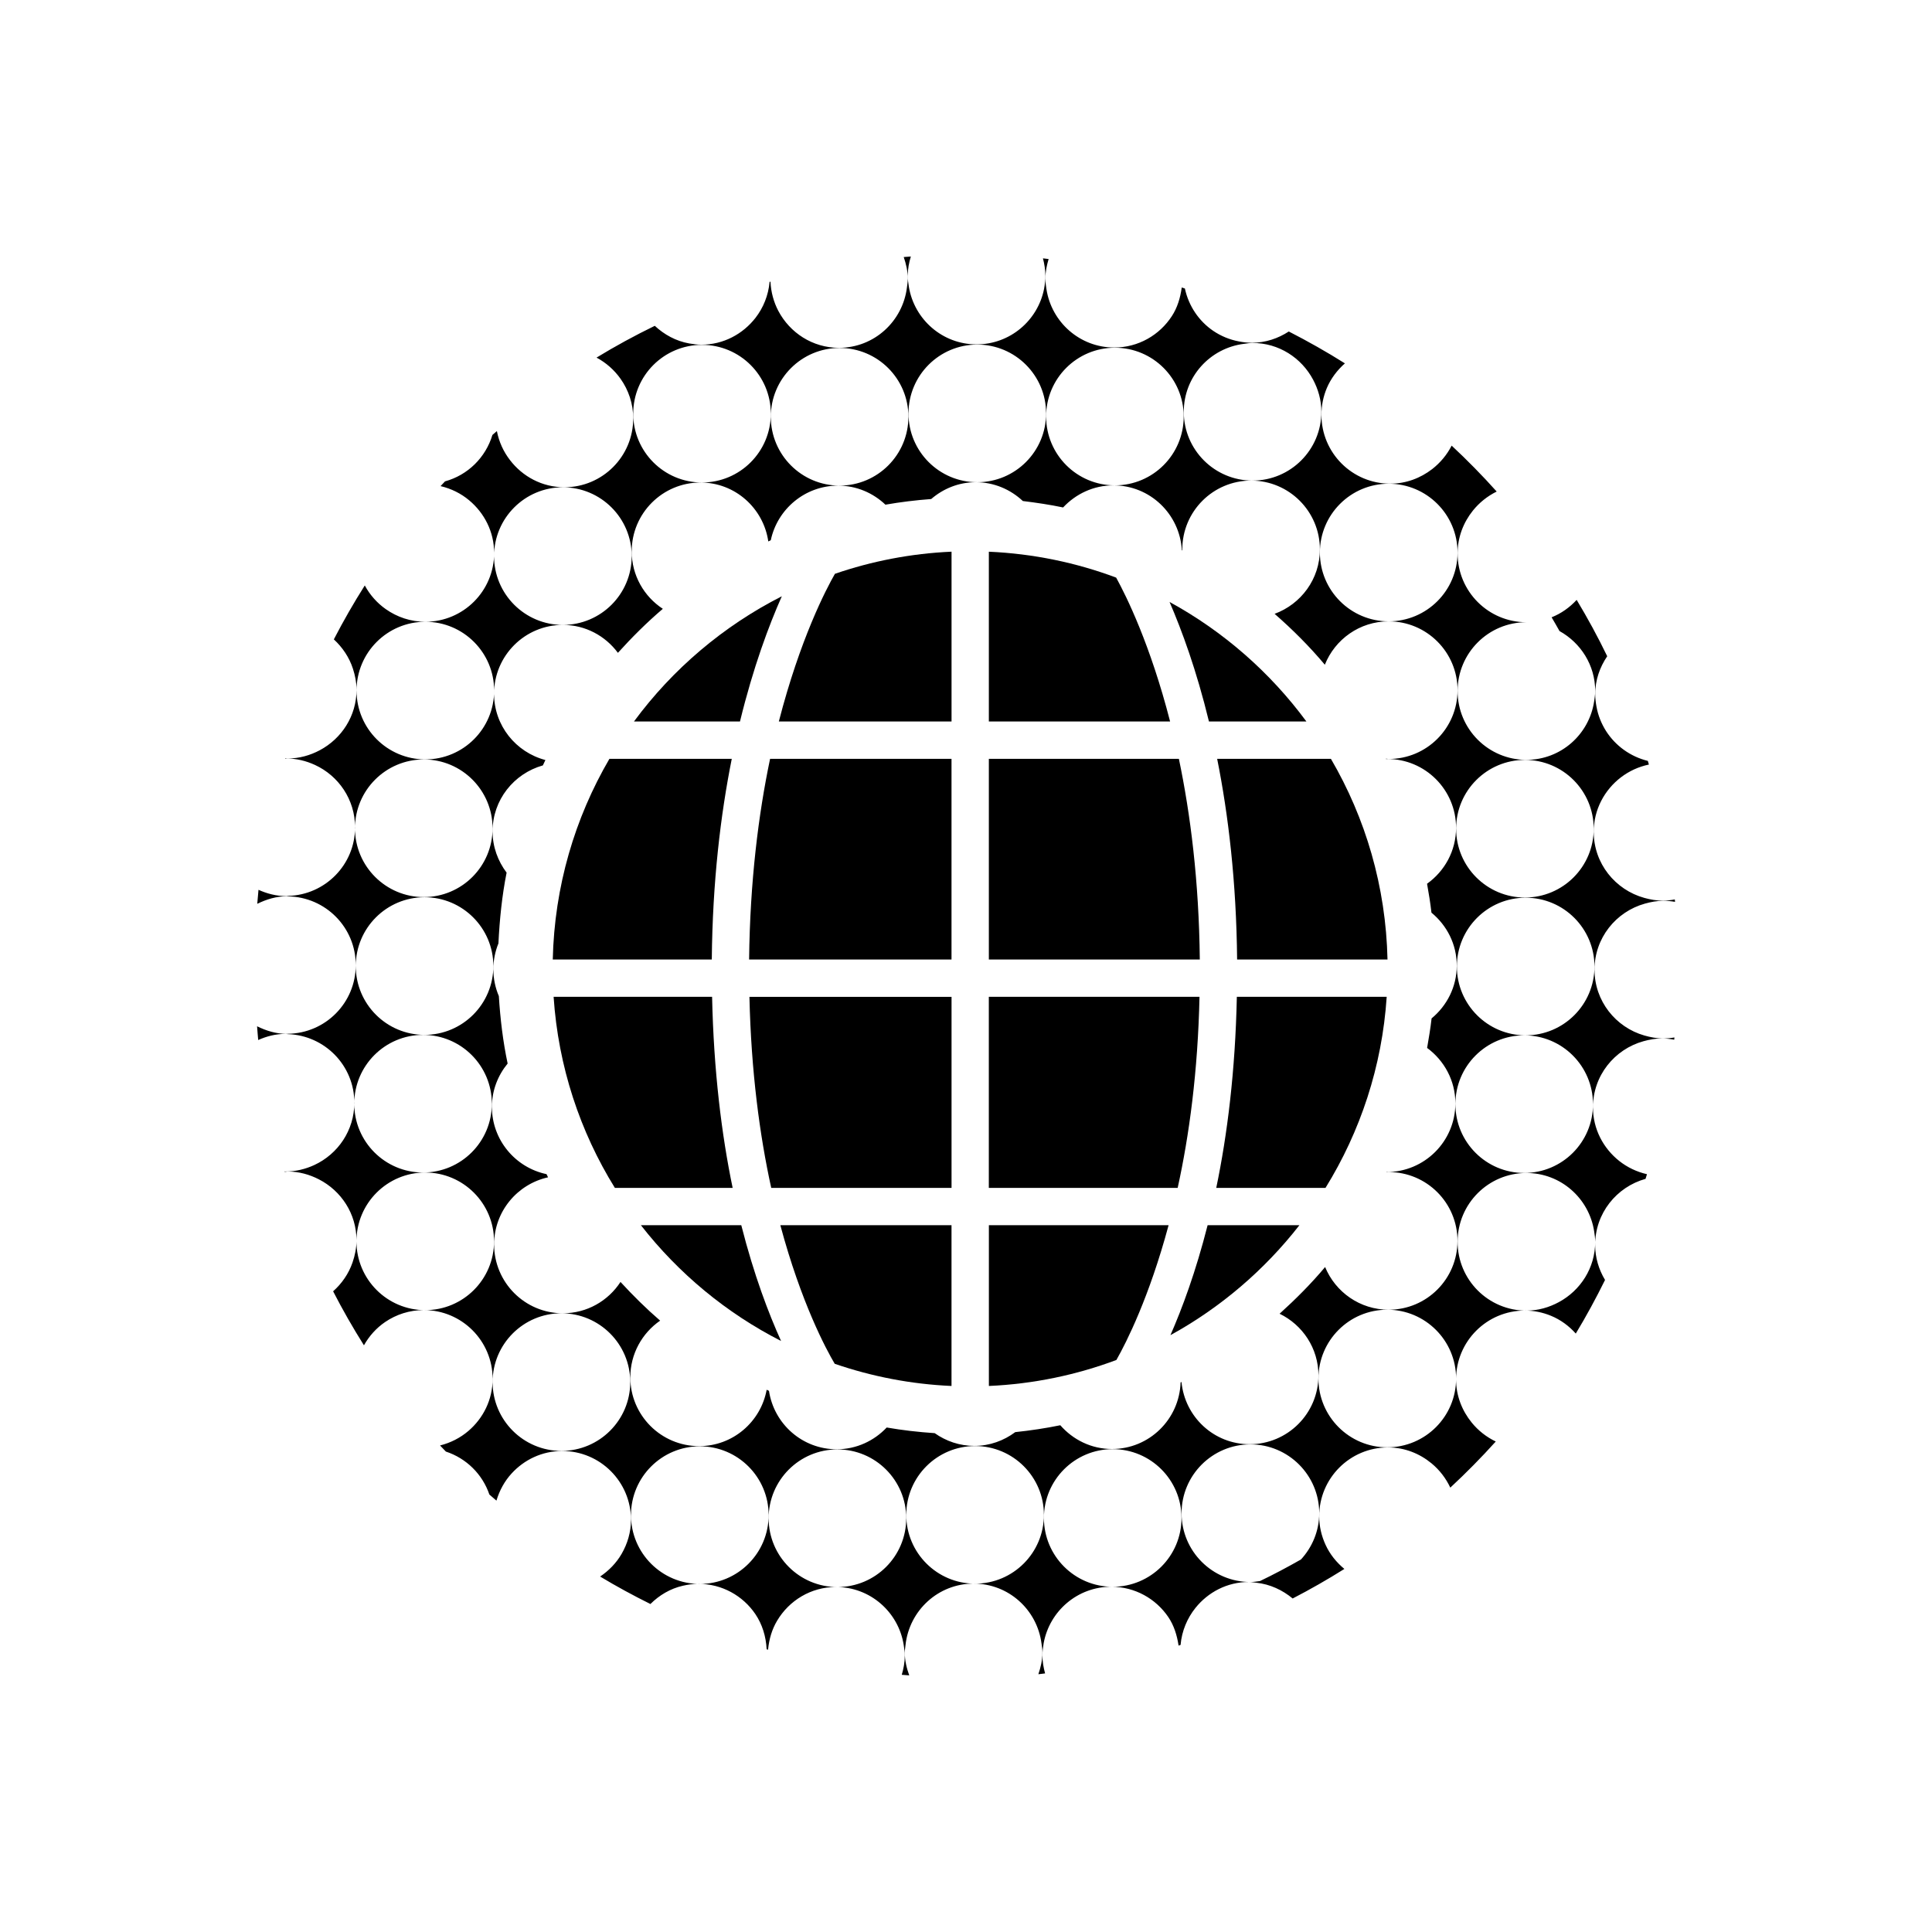 <?xml version="1.0" encoding="utf-8"?>
<!-- Generator: Adobe Illustrator 16.0.0, SVG Export Plug-In . SVG Version: 6.00 Build 0)  -->
<!DOCTYPE svg PUBLIC "-//W3C//DTD SVG 1.1//EN" "http://www.w3.org/Graphics/SVG/1.1/DTD/svg11.dtd">
<svg version="1.1" id="Layer_1" xmlns="http://www.w3.org/2000/svg" xmlns:xlink="http://www.w3.org/1999/xlink" x="0px" y="0px"
	 width="64px" height="64px" viewBox="0 0 64 64" enable-background="new 0 0 64 64" xml:space="preserve">
<g>
	<path d="M54.47,34.302c-0.951-0.274-1.65-1.142-1.65-2.182c0-1.046,0.709-1.918,1.668-2.186c0.197-0.055,0.398-0.094,0.611-0.094
		c0.133,0,0.262,0.013,0.389,0.035c-0.004-0.026-0.004-0.054-0.008-0.08c-0.131,0.025-0.266,0.04-0.404,0.04
		c-0.211,0-0.408-0.037-0.602-0.09c-0.965-0.266-1.68-1.14-1.68-2.189c0-0.74,0.359-1.392,0.904-1.808
		c0.27-0.205,0.582-0.35,0.924-0.421c-0.012-0.04-0.021-0.081-0.035-0.121c-0.578-0.142-1.072-0.5-1.385-0.99
		c-0.152-0.241-0.264-0.513-0.316-0.805c-0.025-0.135-0.043-0.273-0.043-0.416c0-0.47,0.154-0.896,0.398-1.256
		c-0.309-0.64-0.648-1.262-1.012-1.867c-0.23,0.249-0.51,0.45-0.83,0.577c0.09,0.15,0.176,0.304,0.262,0.456
		c0.701,0.389,1.182,1.128,1.182,1.986c0,0.113-0.018,0.222-0.033,0.33c-0.16,1.103-1.1,1.95-2.246,1.95
		c-1.26,0-2.279-1.021-2.279-2.28c0-1.259,1.02-2.279,2.279-2.279c-1.26,0-2.279-1.021-2.279-2.279c0-0.539,0.193-1.027,0.506-1.418
		c0.213-0.265,0.482-0.481,0.789-0.632c-0.475-0.53-0.973-1.037-1.492-1.521c-0.156,0.305-0.379,0.57-0.646,0.778
		c-0.387,0.298-0.863,0.482-1.389,0.482c-1.26,0-2.279-1.021-2.279-2.28c0-0.315,0.064-0.616,0.18-0.89
		c0.135-0.316,0.344-0.591,0.598-0.815c-0.602-0.379-1.223-0.73-1.859-1.056c-0.354,0.23-0.768,0.373-1.223,0.373
		c-0.146,0-0.291-0.017-0.43-0.044c-0.311-0.059-0.598-0.179-0.85-0.35c-0.475-0.323-0.814-0.823-0.939-1.402
		c-0.035-0.012-0.068-0.024-0.104-0.035c-0.047,0.344-0.146,0.671-0.328,0.949c-0.406,0.625-1.107,1.04-1.908,1.04
		c-1.141,0-2.076-0.839-2.246-1.931c-0.018-0.115-0.035-0.229-0.035-0.349c0-0.228,0.045-0.443,0.107-0.651
		c-0.063-0.007-0.125-0.017-0.188-0.023c0.047,0.184,0.08,0.373,0.08,0.571c0,0.151-0.016,0.299-0.043,0.441
		c-0.207,1.048-1.129,1.838-2.236,1.838c-1.129,0-2.061-0.824-2.242-1.903c-0.02-0.123-0.037-0.247-0.037-0.376
		c0-0.222,0.041-0.431,0.102-0.632c-0.078,0.006-0.156,0.011-0.236,0.018c0.08,0.229,0.135,0.47,0.135,0.727
		c0,0.092-0.018,0.18-0.027,0.269c-0.135,1.131-1.086,2.011-2.252,2.011c-0.877,0-1.627-0.499-2.01-1.223
		c-0.152-0.291-0.244-0.619-0.26-0.969c-0.01,0.003-0.02,0.006-0.029,0.008c-0.041,0.447-0.207,0.855-0.467,1.191
		c-0.418,0.537-1.063,0.889-1.795,0.889c-0.137,0-0.271-0.018-0.402-0.041c-0.441-0.079-0.826-0.292-1.139-0.584
		c-0.662,0.322-1.307,0.673-1.93,1.053c0.316,0.169,0.59,0.411,0.797,0.704c0.262,0.371,0.418,0.821,0.418,1.311
		c0,1.26-1.02,2.28-2.279,2.28c-0.738,0-1.387-0.356-1.803-0.9c-0.215-0.278-0.365-0.604-0.434-0.961
		c-0.051,0.043-0.1,0.084-0.148,0.128c-0.225,0.748-0.814,1.33-1.57,1.538c-0.049,0.053-0.1,0.104-0.148,0.157
		c0.354,0.083,0.678,0.244,0.947,0.47c0.502,0.419,0.828,1.041,0.828,1.745c0,1.259-1.02,2.279-2.279,2.279
		c1.26,0,2.279,1.021,2.279,2.279c0,1.26-1.02,2.28-2.279,2.28s-2.279-1.021-2.279-2.28c0-1.259,1.02-2.279,2.279-2.279
		c-0.488,0-0.939-0.157-1.311-0.419c-0.289-0.203-0.527-0.473-0.695-0.784c-0.367,0.579-0.709,1.175-1.025,1.786
		c0.285,0.264,0.51,0.593,0.633,0.974c0.07,0.22,0.119,0.449,0.119,0.692c0,0.873-0.496,1.622-1.217,2.006
		c-0.318,0.169-0.678,0.274-1.064,0.274c-0.027,0-0.051-0.009-0.078-0.011c-0.002,0.006-0.004,0.011-0.006,0.016
		c0.014,0,0.023-0.005,0.037-0.005c0.34,0,0.658,0.079,0.949,0.213c0.783,0.36,1.33,1.147,1.33,2.067
		c0,1.236-0.988,2.238-2.215,2.272c-0.023,0.001-0.043,0.007-0.064,0.007c-0.33,0-0.639-0.082-0.92-0.209
		c-0.016,0.154-0.027,0.309-0.041,0.464c0.301-0.147,0.627-0.25,0.984-0.25c0.014,0,0.025,0.004,0.039,0.004
		c1.24,0.021,2.24,1.029,2.24,2.275c0,1.248-1.002,2.259-2.246,2.276c-0.012,0.001-0.021,0.004-0.033,0.004
		c-0.359,0-0.688-0.104-0.99-0.252c0.014,0.151,0.021,0.304,0.037,0.455c0.279-0.124,0.58-0.203,0.904-0.203
		c0.029,0,0.055,0.008,0.084,0.008c1.219,0.045,2.197,1.041,2.197,2.272c0,0.917-0.545,1.702-1.326,2.064
		c-0.291,0.134-0.613,0.215-0.955,0.215c-0.01,0-0.02-0.004-0.029-0.005c0.002,0.006,0.002,0.012,0.004,0.018
		c0.033-0.002,0.064-0.013,0.098-0.013c0.375,0,0.725,0.1,1.037,0.261c0.734,0.378,1.242,1.135,1.242,2.019
		c0,0.259-0.051,0.502-0.131,0.733c-0.129,0.375-0.355,0.698-0.643,0.955c0.314,0.612,0.656,1.209,1.021,1.789
		c0.174-0.309,0.412-0.574,0.703-0.772c0.365-0.249,0.807-0.395,1.281-0.395c1.26,0,2.279,1.021,2.279,2.28
		c0,0.692-0.314,1.306-0.803,1.724c-0.268,0.229-0.588,0.393-0.939,0.481c0.064,0.068,0.131,0.134,0.193,0.202
		c0.678,0.223,1.211,0.748,1.441,1.423c0.078,0.068,0.156,0.134,0.234,0.202c0.102-0.339,0.27-0.647,0.504-0.901
		c0.416-0.454,1.008-0.743,1.674-0.743c1.26,0,2.279,1.021,2.279,2.279c0,0.412-0.117,0.794-0.309,1.127
		c-0.176,0.305-0.424,0.558-0.713,0.753c0.541,0.326,1.098,0.628,1.666,0.91c0.293-0.291,0.656-0.51,1.074-0.605
		c0.166-0.038,0.336-0.063,0.514-0.063c0.785,0,1.479,0.397,1.889,1.003c0.225,0.334,0.352,0.735,0.373,1.165
		c0.016,0.004,0.031,0.008,0.047,0.013c0.033-0.347,0.129-0.674,0.299-0.958c0.396-0.668,1.119-1.119,1.951-1.119
		c1.133,0,2.066,0.828,2.242,1.911c0.02,0.121,0.037,0.243,0.037,0.369c0,0.22-0.041,0.428-0.1,0.629
		c0.082,0.008,0.166,0.013,0.248,0.019c-0.086-0.238-0.148-0.49-0.148-0.76c0-0.086,0.018-0.168,0.025-0.252
		c0.127-1.14,1.082-2.028,2.256-2.028c1.156,0,2.102,0.864,2.248,1.981c0.014,0.099,0.031,0.196,0.031,0.299
		c0,0.255-0.057,0.493-0.135,0.722c0.076-0.008,0.148-0.02,0.223-0.027c-0.051-0.189-0.088-0.385-0.088-0.591
		c0-0.141,0.018-0.278,0.041-0.412c0.195-1.063,1.121-1.868,2.238-1.868c0.787,0,1.48,0.398,1.891,1.005
		c0.186,0.275,0.289,0.602,0.34,0.945c0.021-0.007,0.045-0.016,0.066-0.023c0.041-0.462,0.219-0.884,0.494-1.227
		c0.418-0.52,1.051-0.858,1.77-0.858c0.082,0,0.162,0.016,0.242,0.024c0.461,0.05,0.871,0.244,1.207,0.523
		c0.586-0.303,1.156-0.629,1.713-0.979c-0.262-0.217-0.48-0.485-0.623-0.799c-0.133-0.289-0.211-0.607-0.211-0.947
		c0-1.259,1.02-2.279,2.279-2.279c0.551,0,1.049,0.203,1.443,0.528c0.264,0.218,0.475,0.492,0.621,0.804
		c0.523-0.486,1.027-0.996,1.506-1.528c-0.309-0.148-0.58-0.361-0.795-0.625c-0.32-0.393-0.52-0.887-0.52-1.433
		c0-1.26,1.02-2.28,2.279-2.28c0.307,0,0.598,0.063,0.863,0.172c0.32,0.131,0.598,0.337,0.824,0.59
		c0.348-0.576,0.67-1.17,0.969-1.776c-0.205-0.341-0.328-0.735-0.328-1.162c0-1.047,0.709-1.919,1.67-2.187
		c0.016-0.052,0.031-0.104,0.047-0.154c-0.34-0.078-0.652-0.228-0.918-0.438c-0.527-0.418-0.871-1.056-0.871-1.779
		c0-1.049,0.713-1.923,1.676-2.189c0.193-0.053,0.395-0.091,0.604-0.091c0.141,0,0.277,0.016,0.412,0.041
		c0.002-0.024,0.004-0.05,0.006-0.074c-0.119,0.021-0.242,0.033-0.369,0.033C54.88,34.4,54.671,34.359,54.47,34.302z M52.819,32.017
		c0,1.26-1.021,2.28-2.279,2.28c-1.26,0-2.279-1.021-2.279-2.28c0-1.259,1.02-2.279,2.279-2.279
		C51.798,29.737,52.819,30.758,52.819,32.017z M50.515,25.173c1.26,0,2.279,1.021,2.279,2.28c0,1.259-1.02,2.279-2.279,2.279
		c-1.258,0-2.279-1.021-2.279-2.279C48.235,26.193,49.257,25.173,50.515,25.173z M41.208,11.39c0.094-0.013,0.188-0.029,0.285-0.029
		c0.871,0,1.621,0.495,2.004,1.214c0.17,0.319,0.275,0.679,0.275,1.065c0,1.26-1.021,2.28-2.279,2.28
		c-1.26,0-2.279-1.021-2.279-2.28C39.214,12.479,40.085,11.53,41.208,11.39z M36.933,11.519c1.26,0,2.279,1.021,2.279,2.279
		c0,1.26-1.02,2.28-2.279,2.28s-2.279-1.021-2.279-2.28C34.653,12.539,35.673,11.519,36.933,11.519z M32.374,11.415
		c1.258,0,2.279,1.021,2.279,2.279c0,1.26-1.021,2.28-2.279,2.28c-1.26,0-2.279-1.021-2.279-2.28
		C30.095,12.436,31.114,11.415,32.374,11.415z M27.813,11.527c1.26,0,2.279,1.021,2.279,2.279c0,1.26-1.02,2.28-2.279,2.28
		s-2.279-1.021-2.279-2.28C25.534,12.548,26.554,11.527,27.813,11.527z M23.255,11.424c1.258,0,2.279,1.021,2.279,2.279
		c0,1.26-1.021,2.28-2.279,2.28c-1.26,0-2.279-1.021-2.279-2.28C20.976,12.444,21.995,11.424,23.255,11.424z M11.759,27.438
		c0-1.26,1.021-2.28,2.279-2.28c1.26,0,2.279,1.021,2.279,2.28c0,1.259-1.02,2.279-2.279,2.279
		C12.78,29.717,11.759,28.696,11.759,27.438z M16.343,32.001c0,1.26-1.021,2.28-2.279,2.28c-1.26,0-2.279-1.021-2.279-2.28
		c0-1.259,1.02-2.279,2.279-2.279C15.321,29.722,16.343,30.742,16.343,32.001z M11.735,36.562c0-1.26,1.02-2.28,2.279-2.28
		s2.279,1.021,2.279,2.28c0,1.259-1.02,2.279-2.279,2.279S11.735,37.82,11.735,36.562z M14.087,43.4c-1.26,0-2.279-1.021-2.279-2.28
		c0-1.259,1.02-2.279,2.279-2.279c1.258,0,2.279,1.021,2.279,2.279C16.366,42.38,15.345,43.4,14.087,43.4z M18.597,48.063
		c-1.258,0-2.279-1.021-2.279-2.279c0-1.26,1.021-2.28,2.279-2.28c1.26,0,2.281,1.021,2.281,2.28
		C20.878,47.043,19.856,48.063,18.597,48.063z M23.183,52.47c-1.26,0-2.281-1.021-2.281-2.28c0-1.259,1.021-2.279,2.281-2.279
		c1.258,0,2.279,1.021,2.279,2.279C25.462,51.449,24.44,52.47,23.183,52.47z M27.741,52.573c-1.26,0-2.279-1.021-2.279-2.28
		c0-1.259,1.02-2.279,2.279-2.279s2.279,1.021,2.279,2.279C30.021,51.553,29.001,52.573,27.741,52.573z M32.302,52.461
		c-1.26,0-2.281-1.021-2.281-2.28c0-1.259,1.021-2.279,2.281-2.279c1.258,0,2.279,1.021,2.279,2.279
		C34.581,51.44,33.56,52.461,32.302,52.461z M36.86,52.564c-1.26,0-2.279-1.021-2.279-2.28c0-1.259,1.02-2.279,2.279-2.279
		s2.279,1.021,2.279,2.279C39.14,51.544,38.12,52.564,36.86,52.564z M43.097,51.659c-0.443,0.252-0.895,0.493-1.357,0.715
		c-0.105,0.015-0.209,0.032-0.318,0.032c-1.26,0-2.281-1.021-2.281-2.28c0-1.259,1.021-2.279,2.281-2.279
		c1.258,0,2.279,1.021,2.279,2.279C43.7,50.719,43.468,51.254,43.097,51.659z M45.954,47.945c-1.258,0-2.279-1.021-2.279-2.279
		c0-1.26,1.021-2.28,2.279-2.28c1.26,0,2.281,1.021,2.281,2.28C48.235,46.925,47.214,47.945,45.954,47.945z M46.003,43.386
		c-0.953,0-1.766-0.585-2.107-1.414c-0.463,0.553-0.973,1.063-1.508,1.547c0.76,0.369,1.287,1.142,1.287,2.044
		c0,1.259-1.02,2.279-2.279,2.279c-1.186,0-2.146-0.906-2.258-2.062c-0.01,0.005-0.02,0.01-0.029,0.015
		C39.067,47.019,38.069,48,36.835,48c-0.686,0-1.293-0.309-1.711-0.787c-0.488,0.1-0.988,0.175-1.492,0.228
		c-0.381,0.283-0.846,0.456-1.355,0.456c-0.49,0-0.941-0.158-1.314-0.422c-0.537-0.035-1.068-0.097-1.59-0.187
		c-0.416,0.441-1.002,0.721-1.656,0.721c-1.141,0-2.078-0.841-2.244-1.936c-0.027-0.012-0.051-0.024-0.076-0.036
		c-0.195,1.062-1.119,1.868-2.238,1.868c-1.26,0-2.279-1.021-2.279-2.279c0-0.78,0.393-1.467,0.988-1.878
		c-0.463-0.4-0.898-0.83-1.313-1.282c-0.406,0.624-1.107,1.038-1.908,1.038c-1.26,0-2.279-1.021-2.279-2.28
		c0-1.09,0.766-1.998,1.787-2.224c-0.018-0.034-0.033-0.07-0.051-0.105c-1.033-0.217-1.809-1.133-1.809-2.229
		c0-0.547,0.199-1.042,0.521-1.435c-0.154-0.727-0.244-1.475-0.291-2.234c-0.117-0.274-0.182-0.575-0.182-0.892
		c0-0.302,0.061-0.59,0.168-0.854c0.039-0.797,0.119-1.583,0.271-2.344c-0.287-0.382-0.465-0.852-0.465-1.366
		c0-1.045,0.707-1.916,1.666-2.186c0.027-0.06,0.057-0.119,0.084-0.178c-0.977-0.257-1.701-1.139-1.701-2.197
		c0-1.259,1.021-2.279,2.279-2.279c-1.258,0-2.279-1.021-2.279-2.279c0-1.26,1.021-2.28,2.279-2.28c1.26,0,2.281,1.021,2.281,2.28
		c0,1.259-1.021,2.279-2.281,2.279c0.75,0,1.41,0.366,1.824,0.925c0.467-0.517,0.959-1.007,1.488-1.458
		c-0.621-0.407-1.031-1.106-1.031-1.904c0-1.26,1.02-2.28,2.279-2.28c1.146,0,2.086,0.85,2.246,1.952
		c0.027-0.013,0.055-0.027,0.082-0.04c0.219-1.033,1.135-1.809,2.23-1.809c0.609,0,1.158,0.242,1.568,0.631
		c0.498-0.087,1.002-0.149,1.516-0.187c0.398-0.343,0.91-0.557,1.477-0.557c0.604,0,1.15,0.239,1.559,0.623
		c0.449,0.055,0.896,0.121,1.334,0.213c0.418-0.447,1.006-0.732,1.666-0.732c1.215,0,2.197,0.951,2.268,2.148
		c0.006,0.002,0.012,0.005,0.018,0.008c-0.002-0.012-0.004-0.022-0.004-0.034c0-1.26,1.02-2.28,2.279-2.28s2.279,1.021,2.279,2.28
		c0,0.983-0.627,1.813-1.5,2.134c0.596,0.521,1.156,1.08,1.664,1.686c0.336-0.841,1.154-1.437,2.115-1.437
		c-1.258,0-2.279-1.021-2.279-2.279c0-1.26,1.021-2.28,2.279-2.28c1.26,0,2.281,1.021,2.281,2.28c0,1.259-1.021,2.279-2.281,2.279
		c1.26,0,2.281,1.021,2.281,2.279c0,1.26-1.021,2.28-2.281,2.28c-0.031,0-0.061-0.008-0.092-0.01
		c0.002,0.005,0.004,0.01,0.006,0.014c0.014,0,0.025-0.004,0.039-0.004c1.258,0,2.279,1.021,2.279,2.28
		c0,0.766-0.381,1.439-0.961,1.853c0.057,0.317,0.109,0.635,0.146,0.958c0.508,0.418,0.838,1.044,0.838,1.753
		c0,0.707-0.328,1.332-0.834,1.75c-0.037,0.33-0.092,0.654-0.148,0.978c0.564,0.415,0.936,1.078,0.936,1.833
		c0,1.259-1.021,2.279-2.281,2.279c-0.002,0.003-0.002,0.005-0.004,0.008c0.025-0.001,0.051-0.008,0.076-0.008
		c1.26,0,2.279,1.021,2.279,2.279C48.282,42.365,47.263,43.386,46.003,43.386z M52.808,40.786c0.018,0.115,0.035,0.23,0.035,0.35
		c0,0.868-0.49,1.613-1.203,1.998c-0.322,0.174-0.686,0.282-1.076,0.282c-1.26,0-2.279-1.021-2.279-2.28
		c0-1.259,1.02-2.279,2.279-2.279C51.702,38.856,52.638,39.694,52.808,40.786z M50.491,38.856c-1.26,0-2.279-1.021-2.279-2.279
		c0-1.26,1.02-2.28,2.279-2.28s2.279,1.021,2.279,2.28C52.771,37.836,51.751,38.856,50.491,38.856z"/>
	<path d="M32.757,45.912c1.48-0.065,2.9-0.365,4.225-0.861c0.334-0.588,1.088-2.081,1.729-4.464h-5.953V45.912z"/>
	<path d="M38.772,44.229c1.66-0.912,3.115-2.157,4.273-3.643h-3.041C39.61,42.135,39.161,43.342,38.772,44.229z"/>
	<path d="M39.735,33.021h-6.979v6.329h6.256C39.394,37.615,39.681,35.502,39.735,33.021z"/>
	<path d="M40.981,31.785h4.982c-0.053-2.42-0.729-4.687-1.875-6.648h-3.768C40.69,26.988,40.956,29.207,40.981,31.785z"/>
	<path d="M40.972,33.021c-0.051,2.457-0.316,4.573-0.682,6.329h3.619c1.152-1.863,1.875-4.02,2.027-6.329H40.972z"/>
	<path d="M39.052,25.137h-6.295v6.648h6.988C39.718,29.19,39.435,26.967,39.052,25.137z"/>
	<path d="M36.974,19.134c-1.322-0.495-2.74-0.793-4.217-0.858V23.9h6.004C38.108,21.36,37.317,19.757,36.974,19.134z"/>
	<path d="M43.276,23.9c-1.201-1.628-2.748-2.984-4.533-3.959c0.41,0.948,0.893,2.263,1.305,3.959H43.276z"/>
	<path d="M25.8,23.9h5.721v-5.625c-1.348,0.06-2.643,0.314-3.863,0.733C27.366,19.517,26.505,21.165,25.8,23.9z"/>
	<path d="M25.548,39.351h5.973v-6.329h-6.695C24.882,35.502,25.167,37.615,25.548,39.351z"/>
	<path d="M24.815,31.785h6.705v-6.648h-6.01C25.126,26.967,24.845,29.19,24.815,31.785z"/>
	<path d="M27.651,45.177c1.223,0.42,2.52,0.676,3.869,0.735v-5.325h-5.67C26.542,43.164,27.368,44.699,27.651,45.177z"/>
	<path d="M25.899,19.752c-1.939,0.985-3.617,2.411-4.898,4.148h3.512C24.954,22.092,25.474,20.709,25.899,19.752z"/>
	<path d="M24.241,25.137h-4.053c-1.146,1.962-1.822,4.229-1.877,6.648h5.268C23.604,29.207,23.87,26.988,24.241,25.137z"/>
	<path d="M23.589,33.021h-5.25c0.154,2.31,0.875,4.466,2.029,6.329h3.902C23.905,37.595,23.642,35.479,23.589,33.021z"/>
	<path d="M21.231,40.587c1.244,1.595,2.826,2.909,4.643,3.835c-0.408-0.9-0.895-2.173-1.318-3.835H21.231z"/>
</g>
</svg>
